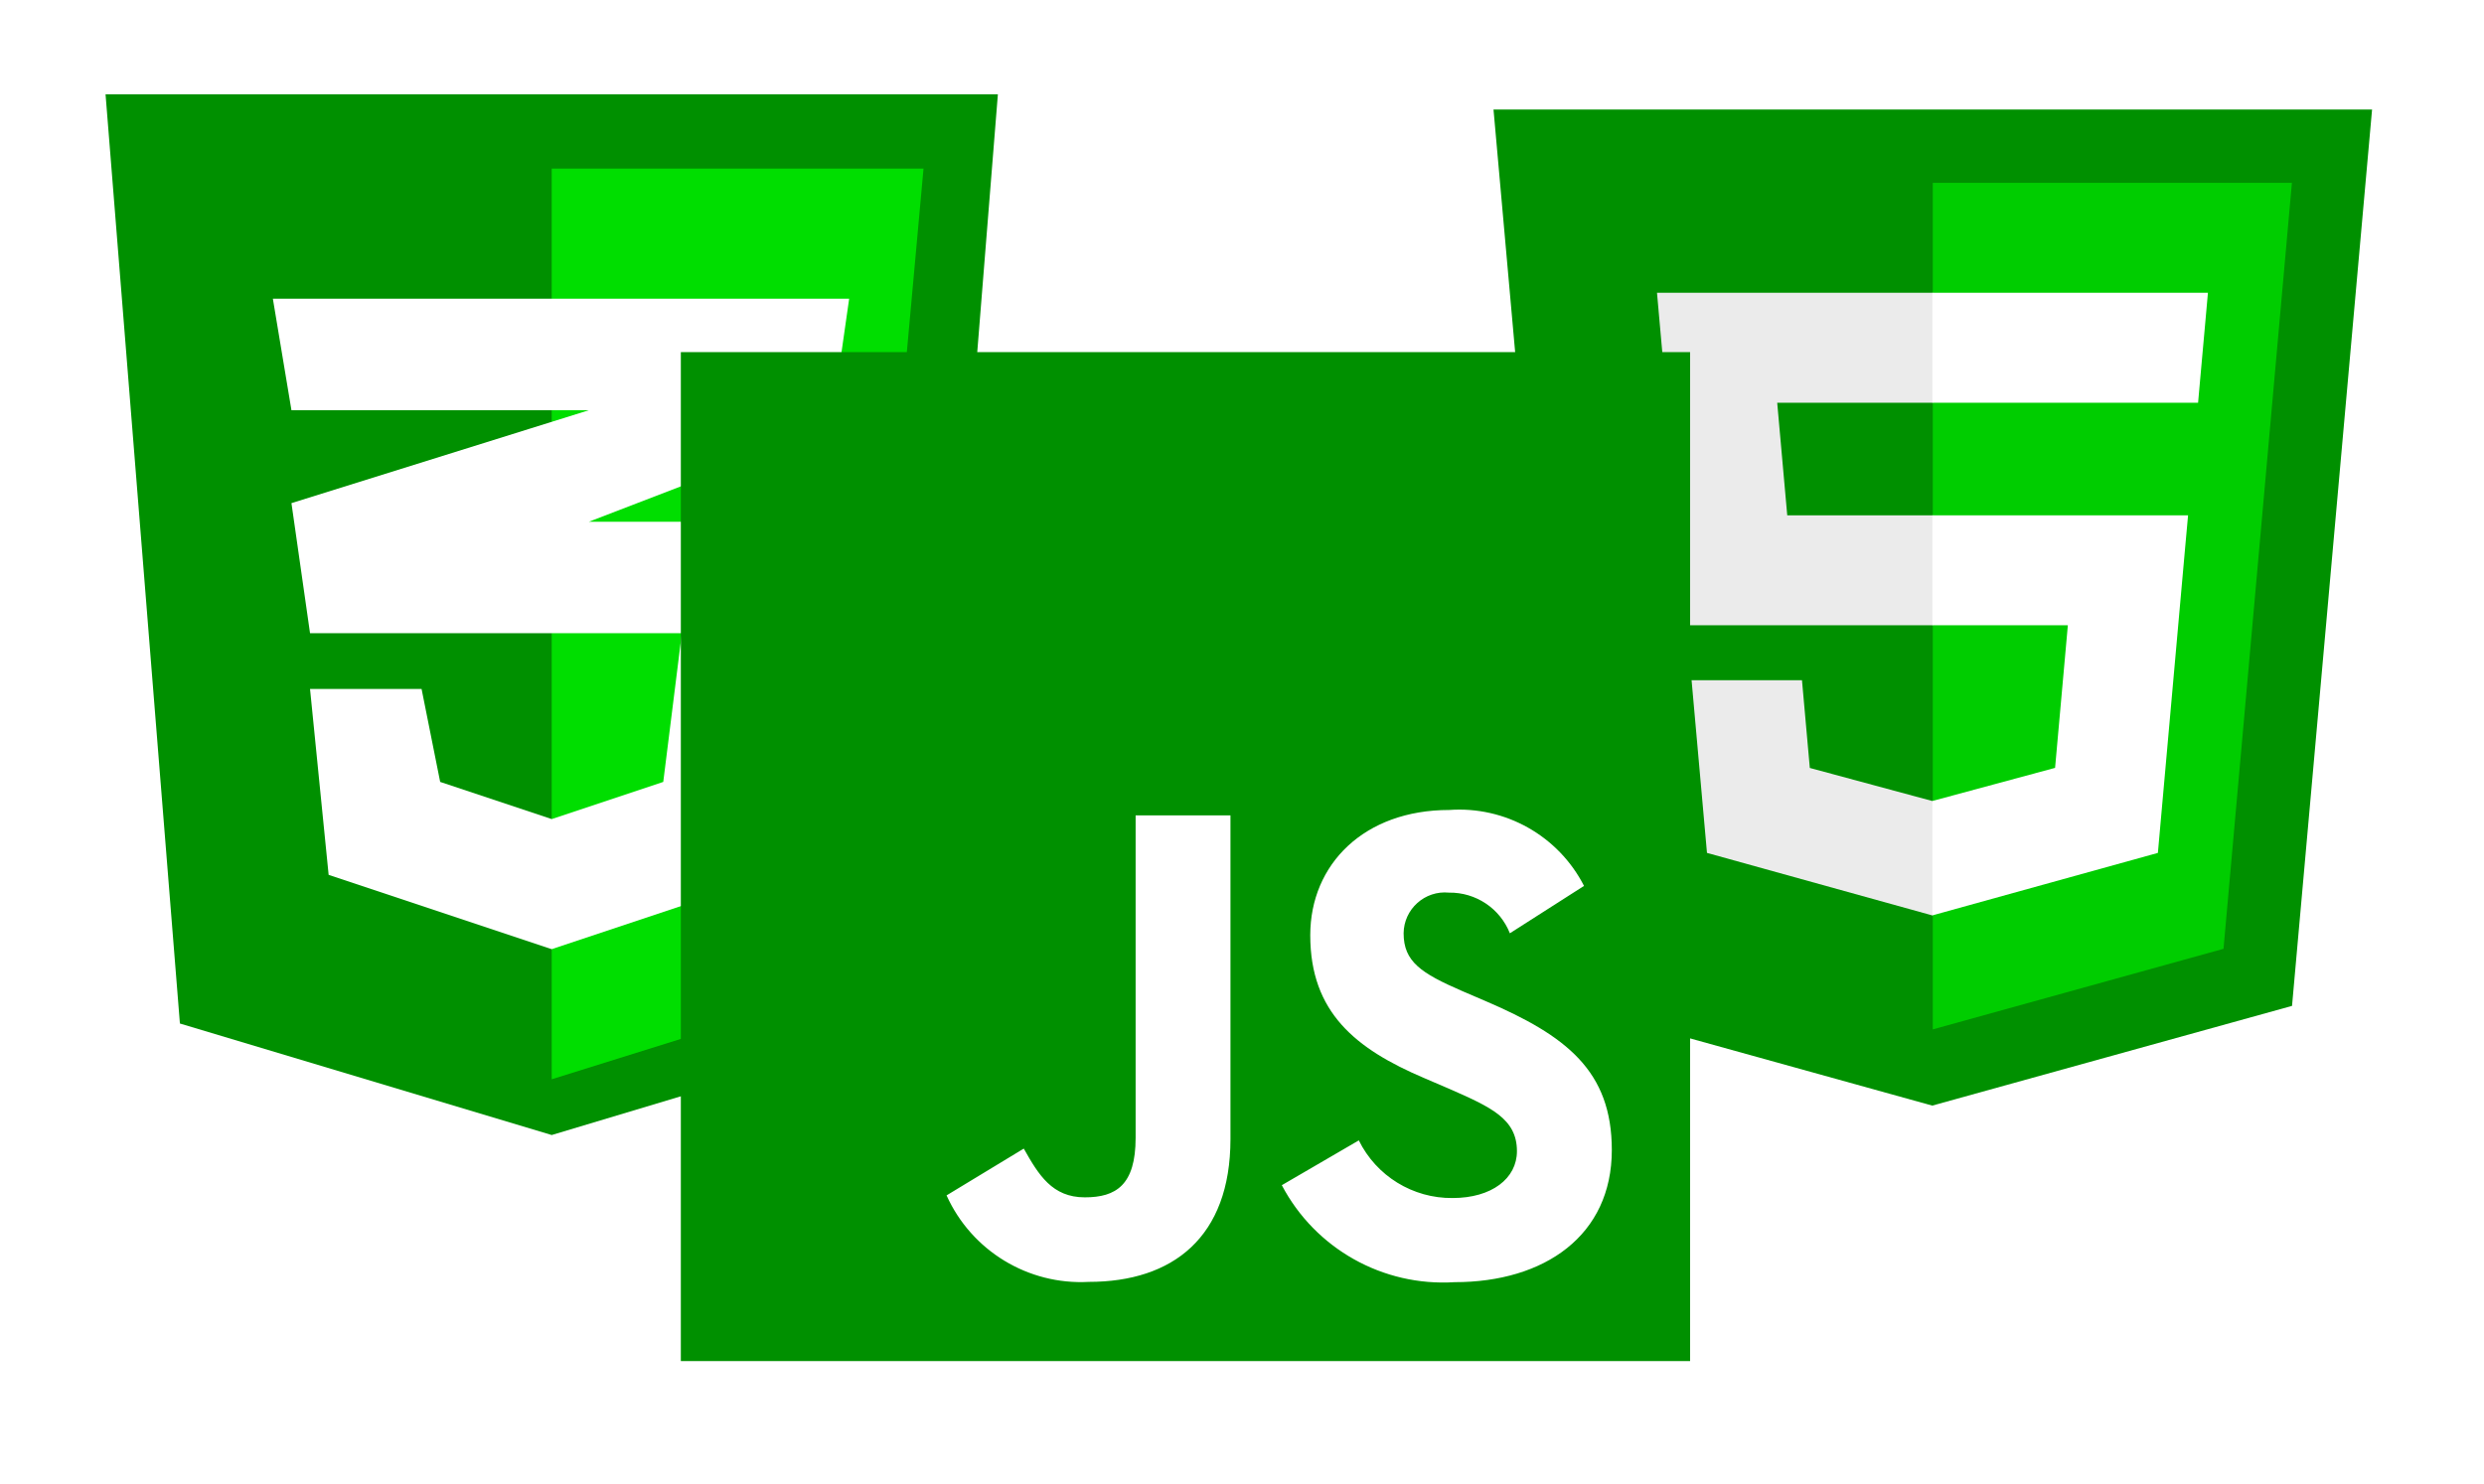 <svg viewBox="0 0 441.028 263.488" xmlns="http://www.w3.org/2000/svg" xmlns:bx="https://boxy-svg.com">
  <defs>
    <filter id="drop-shadow-filter-0" color-interpolation-filters="sRGB" x="-50%" y="-50%" width="200%" height="200%" bx:preset="drop-shadow 1 0 0 10 0.5 rgba(0,144,0,1)">
      <feGaussianBlur in="SourceAlpha" stdDeviation="10"></feGaussianBlur>
      <feOffset dx="0" dy="0"></feOffset>
      <feComponentTransfer result="offsetblur">
        <feFuncA id="spread-ctrl" type="linear" slope="1"></feFuncA>
      </feComponentTransfer>
      <feFlood flood-color="rgba(0,144,0,1)"></feFlood>
      <feComposite in2="offsetblur" operator="in"></feComposite>
      <feMerge>
        <feMergeNode></feMergeNode>
        <feMergeNode in="SourceGraphic"></feMergeNode>
      </feMerge>
    </filter>
  </defs>
  <path d="M 31.942 181.776 L 18.739 16.742 L 177.172 16.742 L 163.969 181.776 L 97.955 201.58 L 31.942 181.776 Z" style="fill: rgb(0, 144, 0);"></path>
  <path d="M 163.969 29.945 L 97.955 29.945 L 97.955 191.678 L 150.767 175.175 L 163.969 29.945 Z" style="fill: rgba(0, 255, 0, 0.7);"></path>
  <path d="M 121.06 112.461 L 55.046 112.461 L 51.746 89.357 L 104.557 72.854 L 51.746 72.854 L 48.446 53.049 L 150.767 53.049 L 147.465 76.154 L 104.557 92.658 L 144.165 92.658 L 137.563 155.37 L 97.955 168.573 L 58.347 155.37 L 55.046 122.364 L 74.851 122.364 L 78.151 138.868 L 97.955 145.468 L 117.76 138.868 L 121.06 112.461 Z" fill="white" style=""></path>
  <path d="M 421.156 19.448 L 406.945 178.646 L 343.067 196.355 L 279.364 178.671 L 265.168 19.448 L 421.156 19.448 Z" style="fill: rgb(0, 144, 0);"></path>
  <path d="M 343.162 182.819 L 394.779 168.509 L 406.923 32.466 L 343.162 32.466 L 343.162 182.819 Z" style="fill: rgba(0, 255, 0, 0.55);"></path>
  <path d="M 315.537 71.523 L 343.162 71.523 L 343.162 51.995 L 294.195 51.995 L 294.662 57.234 L 299.462 111.048 L 343.162 111.048 L 343.162 91.52 L 317.321 91.52 L 315.537 71.523 Z M 319.938 120.812 L 300.335 120.812 L 303.07 151.474 L 343.072 162.578 L 343.162 162.554 L 343.162 142.236 L 343.077 142.259 L 321.328 136.387 L 319.938 120.812 Z" fill="#EBEBEB" style=""></path>
  <rect x="120.881" y="62.536" width="179.192" height="179.192" style="fill: rgb(0, 144, 0); filter: url(#drop-shadow-filter-0);"></rect>
  <path d="M 241.254 202.531 C 244.37 208.86 250.841 212.84 257.893 212.77 C 264.869 212.77 269.329 209.282 269.329 204.451 C 269.329 198.69 264.747 196.63 257.067 193.27 L 252.857 191.465 C 240.698 186.288 232.633 179.805 232.633 166.096 C 232.633 153.47 242.233 143.852 257.292 143.852 C 267.256 143.128 276.689 148.439 281.239 157.336 L 268.075 165.751 C 266.322 161.335 262.021 158.462 257.266 158.532 C 252.984 158.103 249.254 161.444 249.209 165.751 C 249.209 170.801 252.338 172.848 259.564 175.99 L 263.774 177.796 C 278.084 183.933 286.174 190.185 286.174 204.245 C 286.174 219.406 274.263 227.713 258.271 227.713 C 245.542 228.519 233.523 221.78 227.583 210.491 L 241.254 202.531 Z M 181.769 203.99 C 184.411 208.68 186.818 212.648 192.603 212.648 C 198.133 212.648 201.627 210.485 201.627 202.07 L 201.627 144.812 L 218.465 144.812 L 218.465 202.293 C 218.465 219.727 208.225 227.662 193.32 227.662 C 182.536 228.251 172.501 222.145 168.06 212.302 L 181.769 203.99 Z" style="fill: rgb(255, 255, 255);"></path>
  <path d="M 343.095 111.048 L 367.142 111.048 L 364.874 136.374 L 343.094 142.253 L 343.094 162.569 L 383.128 151.474 L 383.422 148.175 L 388.011 96.764 L 388.487 91.52 L 343.095 91.52 L 343.095 111.048 Z M 343.095 71.475 L 343.095 71.523 L 390.264 71.523 L 390.656 67.134 L 391.546 57.234 L 392.013 51.995 L 343.095 51.995 L 343.095 71.476 L 343.095 71.475 Z" fill="#FFF" style=""></path>
  <title>file_type_js_official</title>
</svg>